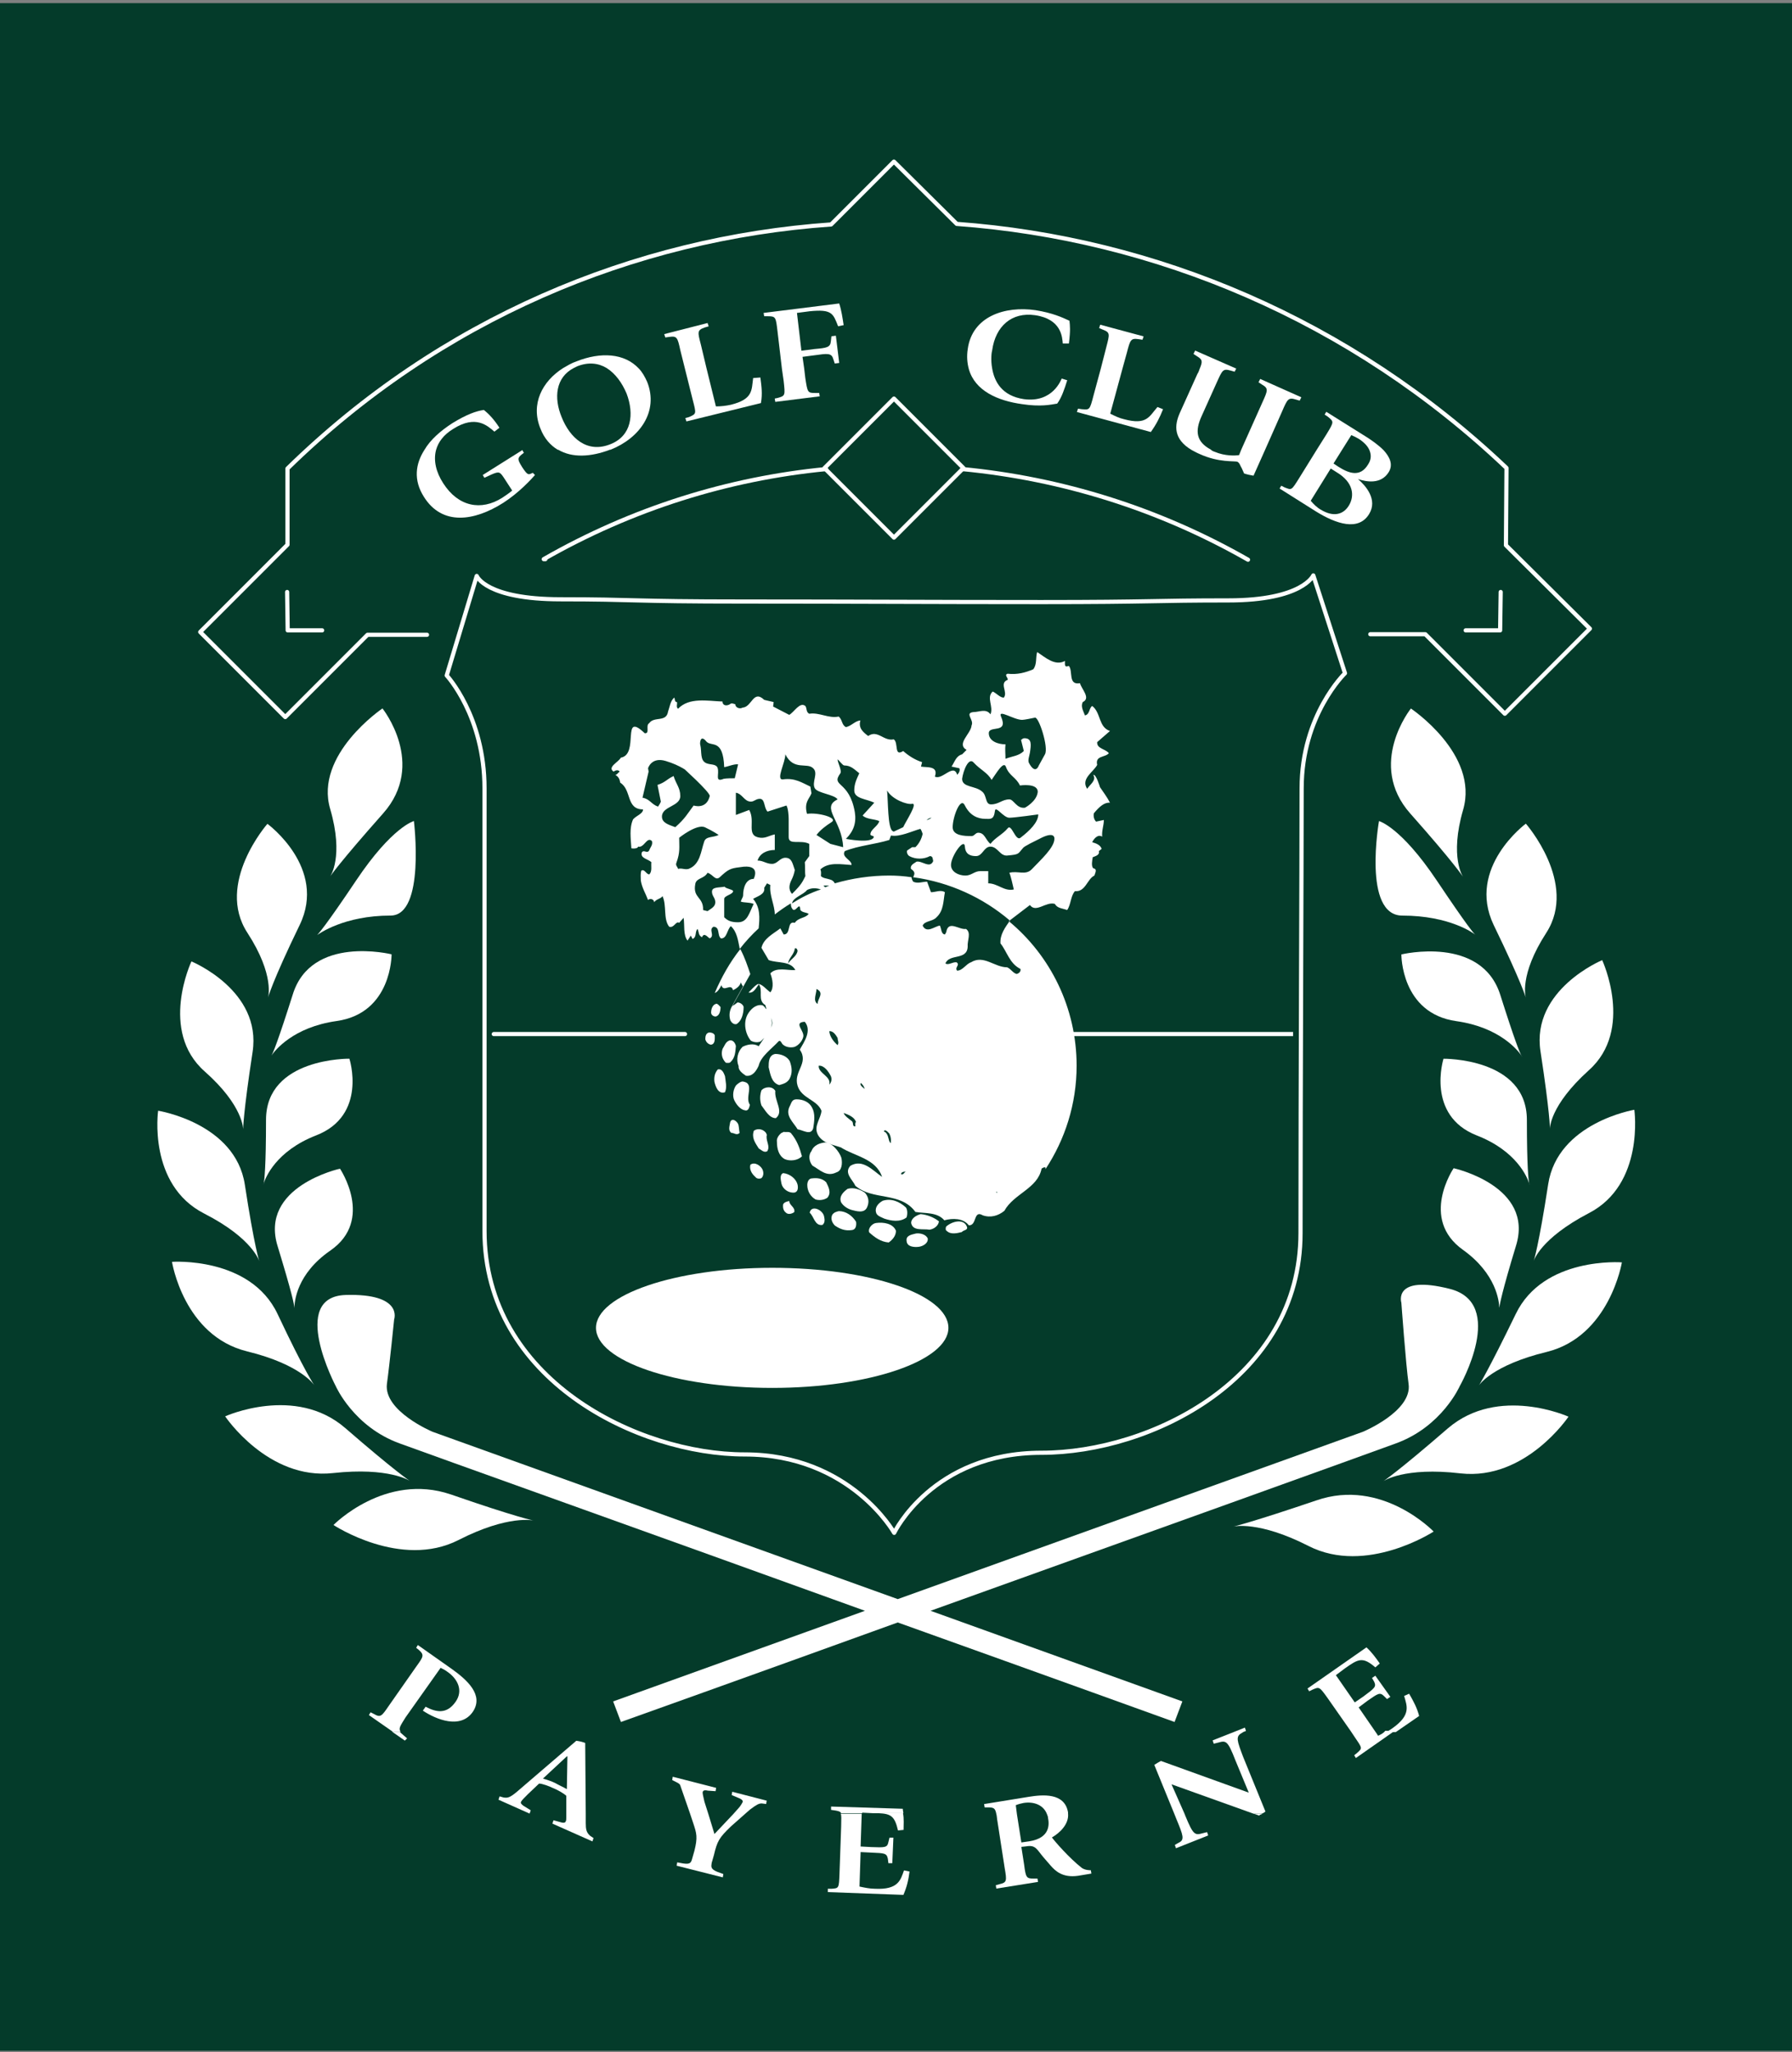 <?xml version="1.0" encoding="utf-8"?>
<!-- Generator: Adobe Illustrator 26.0.3, SVG Export Plug-In . SVG Version: 6.00 Build 0)  -->
<svg version="1.1" id="Calque_1" xmlns="http://www.w3.org/2000/svg" xmlns:xlink="http://www.w3.org/1999/xlink" x="0px" y="0px"
	 viewBox="0 0 113.8 130.3" style="enable-background:new 0 0 113.8 130.3;" xml:space="preserve">
<rect x="0" y="0" width="113.8" height="130.3" fill="#808080" stroke="none"/>
<style type="text/css">
	.st0{fill:#043B2A;}
	.st1{fill:none;stroke:#FFFFFF;stroke-width:0.75;stroke-linecap:round;stroke-linejoin:round;stroke-miterlimit:10;}
	.st2{fill:none;stroke:#FFFFFF;stroke-width:0.75;stroke-linecap:round;stroke-linejoin:round;stroke-miterlimit:3.864;}
	.st3{fill:none;stroke:#FFFFFF;stroke-width:0.75;stroke-linecap:square;stroke-linejoin:round;stroke-miterlimit:3.864;}
	.st4{fill:#FFFFFF;}
	.st5{fill-rule:evenodd;clip-rule:evenodd;fill:#FFFFFF;}
</style>
<rect y="0.2" class="st0" width="113.8" height="130"/>
<g transform="translate(-149.76 -100.75)">
	<g transform="matrix(.353 0 0 -.353 164.7 107.7)">
		<path class="st1" d="M106-64.5L118.5-52L131-64.5l-12.5-12.5L106-64.5z"/>
	</g>
	<g transform="matrix(.353 0 0 -.353 158.45 109.74)">
		<path class="st1" d="M73.5-75.1c-0.1,0-0.2,0-0.3,0C89.1-66,106.4-60.6,124-58.9 M148.5-58.9c17.8-1.7,35.3-7.1,51.4-16.3
			 M221.9-88.6l9.9,0l14.3-14.3l15.3,15.3l-15.1,15l0.1,13.9c-28,26.6-63.2,41.3-98.9,43.9L136.2-3.6l-11.3-11.3
			c-35.6-2.5-70.4-17.1-97.8-43.9l0-13.7L11.4-88.2l15.3-15.3l14.8,14.8h10.7"/>
	</g>
	<g transform="matrix(.353 0 0 -.353 169.55 110.7)">
		<path class="st2" d="M131.3-80.1c20,0,20.2,0.3,33.6,0.3s15.3,4.5,15.3,4.5l5.7-17.6c0,0-7.8-7.5-7.8-20.7c0-13.2-0.2-53.9-0.2-80
			c0-26.2-27-39.5-46.6-39.5s-26.5-14.4-26.5-14.4s-7.9,14.1-26.9,14.1c-19.1,0-46.8,13.4-46.8,40.2v79.6c0,13-6.8,20.3-6.8,20.3
			l5.4,17.9c0,0,1.6-4.2,15.1-4.2S57.3-80,77.8-80S111.2-80.1,131.3-80.1z"/>
	</g>
	<g transform="matrix(.353 0 0 -.353 179.05 111.33)">
		<path class="st1" d="M180.7-83.4l6.2,0l0.1,6.9"/>
	</g>
	<g transform="matrix(.353 0 0 -.353 153.45 111.33)">
		<path class="st1" d="M47.5-83.4l-6.2,0l-0.1,6.9"/>
	</g>
	<g transform="matrix(.353 0 0 -.353 170.04 120.37)">
		<path class="st3" d="M133.8-130.4h41"/>
	</g>
	<g transform="matrix(.353 0 0 -.353 157.29 120.37)">
		<path class="st2" d="M67.5-130.4h34.4"/>
	</g>
	<g transform="matrix(.353 0 0 -.353 159.58 126.95)">
		<path class="st4" d="M79.4-164.6c0,5.9,14.2,10.8,31.7,10.8c17.5,0,31.7-4.8,31.7-10.8c0-5.9-14.2-10.8-31.7-10.8
			C93.6-175.4,79.4-170.5,79.4-164.6"/>
	</g>
	<g transform="matrix(.353 0 0 -.353 176.87 107.62)">
		<path class="st4" d="M169.3-64.1c-1.4-2.3-3.4-1.6-5.3-0.4l-0.9,0.6l1.5,2.4l1.7,2.7c0.5-0.2,0.9-0.4,1.4-0.7
			c0.9-0.6,1.6-1.3,1.9-2.1C169.9-62.4,169.9-63.2,169.3-64.1 M165.9-71.4c-1-1.7-2.8-2.2-5.1-0.8c-0.7,0.4-1.3,1-1.8,1.6l3.6,5.8
			l1.1-0.7C166.7-67.3,166.9-69.7,165.9-71.4 M172.1-61.5l-2.5,0L172.1-61.5c-1,1-2.2,1.8-2.8,2.2l-7.5,4.7l-0.3-0.5l0.6-0.4
			c1.1-0.9,1.1-0.9-0.3-3.2l-1.7-2.7l-3.1-5c-1.5-2.4-1.4-2.3-2.7-1.8l-0.6,0.3l-0.3-0.5l6.5-4.1c3.7-2.3,7.7-3.6,9.6-0.5
			c1.6,2.6-0.6,5.1-2,6.3l0,0c1.5-0.5,4.1-1,5.5,1.2C173.9-64.1,173.2-62.7,172.1-61.5"/>
	</g>
	<g transform="matrix(.353 0 0 -.353 157.93 107.68)">
		<path class="st4" d="M70.8-64.4c-0.8,1.3-0.9,1.6-0.2,2.2l0.5,0.4l-0.3,0.5l-0.1-0.1l-7-4.4l0.3-0.5l1.3,0.6
			c1.4,0.6,1.5,0.5,2.4-0.9l1.3-2c-0.6-0.5-1.2-0.9-1.8-1.3c-3.8-2.4-7.9-1.6-10.6,2.6c-1.3,2-1.8,4.1-1.3,6h-0.4h0.4
			c0.4,1.4,1.3,2.7,3.1,3.8c4.1,2.6,6.2,0.5,7.4-0.5l0.9,0.7c-0.9,1.4-1.8,2.4-2.8,3.2c-1.4-0.2-3.1-0.8-5.7-2.4
			c-2-1.3-3.9-2.9-5-4.8h0c-1.6-2.5-2-5.4-0.1-8.4c3.3-5.3,9.1-4.4,14.3-1.1c2.8,1.8,5,4.2,5.7,5l-0.4,0.4
			C71.9-65.8,71.8-65.9,70.8-64.4"/>
	</g>
	<g transform="matrix(.353 0 0 -.353 159.9 107.17)">
		<path class="st4" d="M81.1-61.7c-4.2-1.7-7.3,1.1-8.8,4.9c-1.4,3.4-1.1,7.1,2.2,8.8c0.2,0.1,0.4,0.2,0.6,0.3
			c2,0.8,3.8,0.6,5.3-0.3h0c1.6-1,2.8-2.7,3.6-4.6C85.4-56.3,84.9-60.2,81.1-61.7 M86.2-48.1L86.2-48.1c-2.6,2.8-6.9,3-11.2,1.3
			c-0.9-0.3-1.7-0.8-2.4-1.2l1.8,0h-1.8c-3.8-2.4-5.9-6.5-4.1-10.9c0.7-1.8,1.8-3,3.1-3.8h0.1c2.5-1.5,5.9-1.3,9.3,0l-4.5,0l4.5,0
			c0,0,0.1,0,0.1,0c5.3,2.1,8.7,6.9,6.6,12.2C87.3-49.6,86.8-48.7,86.2-48.1"/>
	</g>
	<g transform="matrix(.353 0 0 -.353 163.1 105.69)">
		<path class="st4" d="M97.7-54c-0.3-2.2,0-3.8-4-4.8c-0.9-0.2-1.8-0.3-2.7-0.3l-1.7,6.9l-1,4.2c-0.6,2.3-0.7,2.6,0.7,3.1l0.7,0.2
			l-0.2,0.6l-7.8-2l0.2-0.6l0.7,0.1c1.4,0.2,1.5-0.1,2-2.4l0.8-3.2l1.4-5.6c0.7-2.7,0.7-2.6-0.6-3.2l-0.7-0.2l0.2-0.6l13.4,3.3
			c0.3,1.7,0.1,3-0.1,4.6L97.7-54z"/>
	</g>
	<g transform="matrix(.353 0 0 -.353 171.41 106.61)">
		<path class="st4" d="M140.9-58.8c-0.9,0.2-1.7,0.6-2.5,1l2.2,8.1l0.8,2.9c0.6,2.3,0.7,2.6,2.1,2.4l0.7-0.1l0.2,0.6l-7.8,2.1
			l-0.2-0.6l0.7-0.3c1.3-0.5,1.2-0.8,0.6-3.1l-1-3.9l-1.3-4.8c-0.7-2.7-0.7-2.6-2.1-2.5l-0.7,0.1l-0.2-0.6l13.3-3.6
			c1,1.4,1.6,2.6,2.2,4.1l-1,0.4C145.4-58.3,145-59.9,140.9-58.8"/>
	</g>
	<g transform="matrix(.353 0 0 -.353 175.25 106.17)">
		<path class="st4" d="M160.9-56.5l0.7-0.2l0.3,0.6l-7.4,3.3l-0.3-0.6l0.6-0.4c1.2-0.7,1.1-1,0.1-3.2l-3.8-8.5l-0.4-1
			c-0.7-0.1-2.5-0.2-4.4,0.6c-0.3,0.1-0.5,0.2-0.7,0.4h0c-2.6,1.4-2.9,3.3-1.6,6.1l2.7,6c1,2.2,1.1,2.5,2.5,2.1l0.7-0.2l0.3,0.6
			l-0.1,0l-7.3,3.2l-0.3-0.6l0.6-0.4c1-0.6,1.1-0.9,0.5-2.3h0c-0.1-0.3-0.2-0.6-0.4-0.9l-3.2-7.1c-0.9-2.1-1.2-4.6,2.2-6.6l2,0l-2,0
			c0.4-0.2,0.9-0.5,1.4-0.7c3.5-1.6,6.3-1.2,6.8-1.4c0.4-0.2,0.5-0.7,0.8-1.2l0.4-0.9c0.6-0.2,1.1-0.3,1.7-0.4l2.1,4.7l3.1,7
			C159.4-56.4,159.6-56.1,160.9-56.5"/>
	</g>
	<g transform="matrix(.353 0 0 -.353 169.42 104.17)">
		<path class="st4" d="M130.6-46.1c-5.5,0.8-11.4-1.1-12.2-7c-0.2-1.3-0.1-2.5,0.2-3.6h0c1.1-3.9,5.2-5.7,9.6-6.3
			c3.3-0.5,5.1-0.1,6.3,0.1c0.8,1.1,1.3,2.6,1.8,4.2l-1,0.3c-0.1-0.2-1.6-4.4-6.8-3.7c-4,0.6-5.3,3.2-5.7,5.5c-0.3,1.6-0.1,3,0,3.3
			c0.6,4.3,3.5,6.9,7.7,6.3c4.8-0.7,4.9-4,5-5.1l1.1,0c0.3,2.4,0.2,3.2,0.1,4.1C135.4-47.4,133.7-46.6,130.6-46.1"/>
	</g>
	<g transform="matrix(.353 0 0 -.353 165 104.52)">
		<path class="st4" d="M107.6-48l1,0.2c-0.2,1.3-0.4,2.7-0.8,3.9l-13.6-1.7l0.1-0.6l0.7,0c1.4,0,1.4-0.2,1.7-2.7l0.8-6.8l0.3-2.1
			c0.3-2.7,0.3-2.7-1.1-3.1L96.2-61l0.1-0.6l8,1l-0.1,0.6l-0.7,0c-1.4,0-1.4,0.1-1.8,2.7l-0.2,1.7l-0.3,2.1l2.3,0.3
			c2.1,0.3,2.9,0.4,3.2-0.6l0.3-0.9l0.8,0.1l-0.6,4.9l-0.8-0.1l-0.1-0.9c-0.1-1.1-0.7-1.2-3-1.4l-2.3-0.3l-0.8,6.8l2.3,0.3
			C106.5-44.9,106.7-45.7,107.6-48"/>
	</g>
	<g transform="matrix(.353 0 0 -.353 170.46 139.04)">
		<path class="st5" d="M136-227.5c-2.3,1.8-4.9,4.8-5.4,5.5c1.4,0.8,3.1,2.4,2.9,4.3v0c0,0.1,0,0.1,0,0.2c-0.6,3.6-4.6,3.2-7.1,2.8
			l-8-1.3l0.1-0.6l0.6,0c1,0,1.3-0.1,1.5-1.2l3.7,0l-0.2,1.6c0.5,0.2,0.9,0.3,1.4,0.4c1.9,0.3,3.6-0.4,4.2-2l2.6,0l-2.6,0
			c0.1-0.2,0.2-0.5,0.2-0.7c0.2-1,0.5-3.6-3.4-4.2l-1.4-0.2l-0.8,5.1h-3.7c0.1-0.3,0.1-0.8,0.2-1.3l1.3-8.4c0.4-2.3,0.4-2.6-0.9-2.9
			l-0.7-0.2l0.1-0.6l7.5,1.2l-0.1,0.6l-0.7,0c-1.3,0-1.4,0.2-1.7,2.5l-0.5,3.2l0.9,0.1c1.7,0.3,1.9-0.6,3.1-2l1.3-1.5
			c0.8-0.9,2.1-2.2,4.9-1.8l2.4,0.4l-0.1,0.6C137.4-227.9,136.6-227.9,136-227.5"/>
	</g>
	<g transform="matrix(.353 0 0 -.353 174.49 137.83)">
		<path class="st5" d="M157-221.2l-1.4,0l0.9-0.3C156.5-221.4,156.7-221.3,157-221.2"/>
	</g>
	<g transform="matrix(.353 0 0 -.353 165.91 137.82)">
		<path class="st5" d="M112.3-221.1c2.2-0.1,2.9-0.5,3.5-3.1l1,0.1c0,0.9,0.1,2-0.1,3L112.3-221.1z"/>
	</g>
	<g transform="matrix(.353 0 0 -.353 158.93 137.28)">
		<path class="st5" d="M76-218.3c-0.7,0.4-1.6,0.8-2.1,1.1c-0.6,0.3-1.5,0.6-2.2,0.8l4.3,4l0.1,0L76-218.3z M79.4-224.4l0,1.7
			l-0.1,12.7c-0.5,0.2-0.9,0.3-1.6,0.4l-10.6-9.1c-1.4-1.2-1.8-1.2-2.5-1.1l-0.7,0.2l-0.2-0.6l5.6-2.5l0.2,0.6l-1.3,0.8
			c-0.4,0.3-0.6,0.5-0.4,0.8c0.1,0.2,0.6,0.7,1.2,1.3l2,1.9c0.6,0,1.9-0.5,2.5-0.8c0.8-0.3,2-1,2.4-1.4l0-3.2l0-0.6
			c0-0.4,0-0.6-0.1-0.8c-0.1-0.3-0.5-0.3-1.1-0.1l-1.1,0.3l-0.2-0.6l7.2-3.2l0.2,0.6l-0.6,0.4C79.5-226.1,79.4-225.5,79.4-224.4"/>
	</g>
	<g transform="matrix(.353 0 0 -.353 165.83 139.51)">
		<path class="st5" d="M111.9-229.9c-0.9,0-1.9,0.2-2.8,0.4l0.2,6.2l2-0.1c2.3-0.1,2.7-0.1,2.9-1.1l0.1-0.8l0.7,0l0.2,4.6l-0.7,0
			l-0.2-0.8c-0.2-1-0.6-1-3.1-0.9l-1.9,0.1l0.2,5.9h-3.8c0.2-0.3,0.1-0.9,0.1-2.3l-0.3-8.5c-0.1-2.6-0.1-2.6-1.4-2.7l-0.7,0l0-0.6
			L117-231c0.6,1.4,0.9,2.6,1.1,4.2l-1,0.2C116.5-228.3,116.1-230.1,111.9-229.9"/>
	</g>
	<g transform="matrix(.353 0 0 -.353 165.79 137.82)">
		<path class="st5" d="M111.7-221.1c0.4,0,0.7,0,1,0l4.4,0c0,0.2-0.1,0.5-0.1,0.8l-12.9,0.4l0-0.6l0.7-0.1c0.6-0.1,1-0.2,1.1-0.5
			l3.8,0l0,0.1L111.7-221.1z"/>
	</g>
	<g transform="matrix(.353 0 0 -.353 162.62 137.41)">
		<path class="st5" d="M95.2-219l1.2-0.5c0.5-0.2,0.8-0.4,0.8-0.7c-0.1-0.2-0.4-0.8-0.9-1.3l-0.8-0.9l-3.4-3.6l-1.1,3.6l-0.7,2.2
			c-0.2,0.9-0.4,1.6-0.3,1.8c0.1,0.3,0.5,0.3,0.9,0.2l1.4-0.1l0.1,0.6l-7.8,2l-0.1-0.6l0.6-0.3c0.6-0.3,0.8-0.4,0.9-0.8l1.7-4.9
			l0.6-1.8c0.6-1.8,0.8-2.5,0.2-4.9l-0.4-1.4c-0.2-0.7-0.3-1.1-1.6-0.9l-1.1,0.2l-0.1-0.6l8.3-2.1l0.1,0.6l-1.1,0.4
			c-1.2,0.5-1.1,0.9-1,1.6l0.4,1.4c0.6,2.5,0.9,3.1,3.1,5.2l2.6,2.3l0.8,0.7c1.2,0.9,1.6,1.1,2.1,1.1l0.8-0.1l0.1,0.6l-6.2,1.6
			L95.2-219z"/>
	</g>
	<g transform="matrix(.353 0 0 -.353 174.03 136.02)">
		<path class="st5" d="M154.6-211.8l0.3,0.2l0.5,0.2l-0.2,0.6l-2-0.8l-3.8-1.5l0.2-0.6l0.8,0.2c1.4,0.4,1.7,0.4,3.1-3.2l2.4-5.8
			l-15.8,5.7c-0.2-0.1-0.9-0.5-1.2-0.7l3.6-8.8l0.4-1c1.2-2.9,1.5-3.7,0.4-4.2l-0.7-0.4l0.2-0.6l5.8,2.3l-0.2,0.6l-0.8-0.2
			c-1.4-0.4-1.7-0.3-3.1,3.1l-0.2,0.5L142-221l14.8-5.3h1.4c0.3,0.1,0.6,0.3,0.7,0.4l-4,9.8C153.8-213.2,153.5-212.4,154.6-211.8"/>
	</g>
	<g transform="matrix(.353 0 0 -.353 177.09 136.08)">
		<path class="st5" d="M170.5-212.1l-0.4,0.6l-3.1,4.5l1.6,1.2c1.9,1.3,2.2,1.6,3,0.8l0.5-0.5l0.6,0.4l-2.7,3.8l-0.6-0.4l0.4-0.7
			c0.4-0.9,0.1-1.1-1.9-2.6l-1.6-1.1l-3.4,4.9l1.6,1.2c2.4,1.7,3.2,2.2,5.5,0.2l0.8,0.7c-0.7,1-1.5,2.1-2.4,2.9l-10.6-7.4l0.3-0.5
			l0.6,0.3c1.2,0.5,1.2,0.6,2.7-1.5l4.2-6l0.6-0.9c1.5-2.2,1.5-2.1,0.5-3l-0.5-0.4l0.3-0.5l7,4.9h-1.7
			C171.4-211.7,170.9-211.9,170.5-212.1"/>
	</g>
	<g transform="matrix(.353 0 0 -.353 155.35 136.14)">
		<path class="st5" d="M57.4-212.4l-0.8,0.7c-0.2,0.2-0.4,0.3-0.5,0.5l-1.4,0l2.3-1.6L57.4-212.4z"/>
	</g>
	<g transform="matrix(.353 0 0 -.353 156.35 134.59)">
		<path class="st5" d="M62.6-204.3l-6.1,4.3l-0.3-0.5l0.5-0.4c1-0.9,0.8-1.2-0.5-3l-4.9-7c-1.3-1.9-1.5-2.2-2.7-1.5l-0.6,0.3
			l-0.3-0.5l4.3-3h1.4c-0.4,0.6-0.1,1,0.9,2.6l6.3,8.9c0.4-0.2,0.8-0.4,1.2-0.7c1.9-1.3,2.9-3.4,1.5-5.4c-1.6-2.3-3.5-1.9-5.4-0.9
			l-0.5-0.7c2.4-1.6,6.8-3.4,9-0.2C68.4-209,65.4-206.3,62.6-204.3"/>
	</g>
	<g transform="matrix(.353 0 0 -.353 177.79 135.14)">
		<path class="st5" d="M174.1-207.2l-0.9-0.4c0.5-1.8,1.3-3.4-2.1-5.8c-0.4-0.3-0.8-0.5-1.1-0.7l1.7,0l4.2,2.9
			C175.5-209.7,174.9-208.6,174.1-207.2"/>
	</g>
	<g transform="matrix(.353 0 0 -.353 152.82 126.5)">
		<path class="st5" d="M44.3-162.3c0-0.1,0-0.2,0-0.2S44.3-162.5,44.3-162.3"/>
	</g>
	<g transform="matrix(.353 0 0 -.353 172.53 135.77)">
		<path class="st5" d="M146.8-210.5l1.4,3.7l-45.3,16.3c36.8,13.2,79.1,28.4,83.7,30.1c8.3,3,11.5,10.3,11.5,10.3s8.5,14.9-1.8,17.5
			s-8.7-2.5-8.7-2.5s0.8-11,1.3-14.6c0.7-4.9-8.2-8.6-8.2-8.6L97-188.4l-83.7,30.1c0,0-8.8,3.7-8.2,8.6c0.5,3.6,1.3,11.6,1.3,11.6
			s1.7,4.7-8.7,4.4c-10.3-0.3-1.8-16.4-1.8-16.4s3.2-7.3,11.5-10.3c4.6-1.7,46.9-16.8,83.7-30.1l-45.3-16.3l1.4-3.7
			c0,0,22.7,8.1,49.8,17.9C124.1-202.3,146.8-210.5,146.8-210.5"/>
	</g>
	<g transform="matrix(.353 0 0 -.353 175.71 130.81)">
		<path class="st5" d="M163.3-184.7c-11.8-4-14.9-4.7-14.9-4.7s4.5,1.1,13.5-3.5c10.4-5.3,22.5,2.6,22.5,2.6
			S175.1-180.6,163.3-184.7"/>
	</g>
	<g transform="matrix(.353 0 0 -.353 178.66 129.2)">
		<path class="st5" d="M178.6-176.3c-9-7.8-11.6-9.5-11.6-9.5s3.7,2.6,13.9,1.4c11.7-1.3,19.4,10.2,19.4,10.2
			S187.7-168.5,178.6-176.3"/>
	</g>
	<g transform="matrix(.353 0 0 -.353 180.18 126.64)">
		<path class="st5" d="M186.5-163c-5-10.3-6.6-12.8-6.6-12.8s2.3,3.6,12.2,6c11.3,2.8,13.5,16.1,13.5,16.1S191.5-152.6,186.5-163"/>
	</g>
	<g transform="matrix(.353 0 0 -.353 178.78 123.38)">
		<path class="st5" d="M179.3-146c0,0-6.2-9.1,1.7-14.7c6-4.3,6.5-9.3,6.5-10.4c0.1,0.6,0.5,2.9,3,11.1
			C193.9-149.2,179.3-146,179.3-146"/>
	</g>
	<g transform="matrix(.353 0 0 -.353 179.8 126.53)">
		<path class="st5" d="M184.6-162.4c0,0,0,0.1,0,0.2C184.6-162.4,184.6-162.4,184.6-162.4"/>
	</g>
	<g transform="matrix(.353 0 0 -.353 180.9 123.73)">
		<path class="st5" d="M190.3-147.9c-1.7-11.1-2.6-13.8-2.6-13.8s1.1,4,9.9,8.6c10.1,5.2,8.2,18.6,8.2,18.6S192-136.8,190.3-147.9"
			/>
	</g>
	<g transform="matrix(.353 0 0 -.353 180.43 122.29)">
		<path class="st5" d="M187.8-140.4c0,11.2-15,11-15,11s-3.2-10.2,6-13.8c7.2-2.8,9.1-7.6,9.4-8.6
			C188.1-151.2,187.8-148.9,187.8-140.4"/>
	</g>
	<g transform="matrix(.353 0 0 -.353 180.48 123.71)">
		<path class="st5" d="M188.1-147.8c0-0.2,0.1-0.2,0.1-0.2S188.1-147.9,188.1-147.8"/>
	</g>
	<g transform="matrix(.353 0 0 -.353 180.73 120.76)">
		<path class="st5" d="M189.4-132.4c1.7-11.1,1.7-13.9,1.7-13.9s-0.1,4.1,7,10.5c8.2,7.3,2.4,19.8,2.4,19.8S187.7-121.3,189.4-132.4
			"/>
	</g>
	<g transform="matrix(.353 0 0 -.353 178.85 120.08)">
		<path class="st5" d="M179.6-128.9c7.8-1.1,11.1-5.3,11.7-6.2c-0.3,0.5-1.2,2.7-3.8,10.9c-3.4,10.8-17.8,7.3-17.8,7.3
			S169.6-127.5,179.6-128.9"/>
	</g>
	<g transform="matrix(.353 0 0 -.353 180.3 120.85)">
		<path class="st5" d="M187.2-132.9c0.1-0.2,0.1-0.2,0.1-0.2S187.2-133,187.2-132.9"/>
	</g>
	<g transform="matrix(.353 0 0 -.353 180.4 115.66)">
		<path class="st5" d="M187.7-105.9c0,0-10.7-7.9-5.8-18.2c5-10.3,5.8-13.1,5.8-13.1s-1.3,4,3.7,11.7
			C197.1-116.6,187.7-105.9,187.7-105.9"/>
	</g>
	<g transform="matrix(.353 0 0 -.353 177.64 117.72)">
		<path class="st5" d="M173.3-116.6c8.5,0,12.9-3.2,13.2-3.5c-0.3,0.2-1.5,1.6-7,9.8c-6.5,9.7-10.4,10.7-10.4,10.7
			S166.1-116.6,173.3-116.6"/>
	</g>
	<g transform="matrix(.353 0 0 -.353 177.83 113.08)">
		<path class="st5" d="M174.3-92.5c0,0-8-10-0.1-18.9c7.9-8.9,9.5-11.4,9.5-11.4s-2.5,3.5,0,12.1C186.6-100.7,174.3-92.5,174.3-92.5
			"/>
	</g>
	<g transform="matrix(.353 0 0 -.353 156.5 131.7)">
		<path class="st5" d="M63.4-189.3c9,4.6,13.5,3.5,13.5,3.5s-3.1,0.6-14.9,4.7c-11.8,4-21.1-5.5-21.1-5.5S53-194.6,63.4-189.3"/>
	</g>
	<g transform="matrix(.353 0 0 -.353 155.41 130.38)">
		<path class="st5" d="M57.7-182.4c0,0-2.6,1.7-11.6,9.5c-9,7.8-21.6,2.1-21.6,2.1s7.7-11.5,19.4-10.2
			C54-179.9,57.7-182.4,57.7-182.4"/>
	</g>
	<g transform="matrix(.353 0 0 -.353 153.27 128.23)">
		<path class="st5" d="M46.6-171.3c0,0-1.7,2.4-6.6,12.8s-19,9.4-19,9.4s2.1-13.3,13.5-16.1C44.3-167.6,46.6-171.3,46.6-171.3"/>
	</g>
	<g transform="matrix(.353 0 0 -.353 153.63 125.21)">
		<path class="st5" d="M48.5-155.6c7.9,5.5,1.7,14.7,1.7,14.7s-14.6-3.2-11.2-14c2.5-8.2,3-10.5,3-11.1
			C42-164.8,42.4-159.8,48.5-155.6"/>
	</g>
	<g transform="matrix(.353 0 0 -.353 150.8 124.39)">
		<path class="st5" d="M33.8-151.3c8.8-4.5,9.9-8.6,9.9-8.6s-0.9,2.7-2.6,13.8c-1.7,11.1-15.6,13.3-15.6,13.3S23.6-146.1,33.8-151.3
			"/>
	</g>
	<g transform="matrix(.353 0 0 -.353 153.31 122.64)">
		<path class="st5" d="M46.8-142.2c9.3,3.6,6,13.8,6,13.8s-15,0.2-15-11c0-8.5-0.3-10.8-0.4-11.4C37.7-149.8,39.6-145,46.8-142.2"/>
	</g>
	<g transform="matrix(.353 0 0 -.353 152.13 123.73)">
		<path class="st5" d="M40.7-147.9c0,0,0,0,0.1,0.2C40.7-147.8,40.7-147.9,40.7-147.9"/>
	</g>
	<g transform="matrix(.353 0 0 -.353 151.68 122.5)">
		<path class="st5" d="M38.3-141.5c0,0,0,2.8,1.7,13.9c1.7,11.1-11,16.3-11,16.3s-5.9-12.5,2.4-19.8
			C38.4-137.3,38.3-141.5,38.3-141.5"/>
	</g>
	<g transform="matrix(.353 0 0 -.353 152.32 120.85)">
		<path class="st5" d="M41.7-132.9c-0.1-0.1-0.1-0.2-0.1-0.2S41.6-133,41.7-132.9"/>
	</g>
	<g transform="matrix(.353 0 0 -.353 155 118.59)">
		<path class="st5" d="M55.6-121.1c0,0-14.5,3.6-17.8-7.3c-2.6-8.2-3.5-10.4-3.8-10.9c0.6,0.9,3.9,5.1,11.7,6.2
			C55.7-131.7,55.6-121.1,55.6-121.1"/>
	</g>
	<g transform="matrix(.353 0 0 -.353 152.94 117.93)">
		<path class="st5" d="M44.9-117.7c5,10.3-5.8,18.2-5.8,18.2s-9.4-10.7-3.6-19.6c5-7.7,3.7-11.7,3.7-11.7S39.9-128,44.9-117.7"/>
	</g>
	<g transform="matrix(.353 0 0 -.353 155.5 115.6)">
		<path class="st5" d="M58.2-105.6c0,0-3.9-1-10.4-10.7c-5.5-8.2-6.8-9.6-7-9.8c0.3,0.2,4.8,3.5,13.2,3.5
			C60.3-122.6,58.2-105.6,58.2-105.6"/>
	</g>
	<g transform="matrix(.353 0 0 -.353 154.81 115.44)">
		<path class="st5" d="M54.6-104.7c7.9,8.9-0.1,18.9-0.1,18.9s-12.3-8.3-9.4-18.1c2.5-8.6,0-12.1,0-12.1S46.7-113.6,54.6-104.7"/>
	</g>
	<g transform="matrix(.353 0 0 -.353 165.85 124.6)">
		<path class="st4" d="M112-152.4c-0.7-0.1-1.5-1-1.2-1.7c1-0.9,2.1-1.7,3.5-1.8c0.7,0.5,1.3,1.2,1.3,2.1
			C115.1-152.5,113.4-152.2,112-152.4"/>
	</g>
	<g transform="matrix(.353 0 0 -.353 165.22 123.84)">
		<path class="st4" d="M108.7-148.4c-0.7-0.5-1.6-1.3-1.2-2.4c0.4-0.7,1.2-1.2,1.9-1.4c0.8-0.2,2.3-0.7,2.8,0.5
			c0.4,0.9,0.3,1.8-0.4,2.6C110.9-148.5,109.8-148.1,108.7-148.4"/>
	</g>
	<g transform="matrix(.353 0 0 -.353 165.01 124.34)">
		<path class="st4" d="M107.7-151c-0.4-0.1-0.9-0.2-1.2-0.7c-0.3-0.7,0-1.4,0.5-1.9c0.9-0.6,1.8-1,3.1-0.8c0.7,0.1,0.8,0.9,0.7,1.5
			C110.1-151.8,109-151,107.7-151"/>
	</g>
	<g transform="matrix(.353 0 0 -.353 165.07 123.15)">
		<path class="st4" d="M108-144.8c-0.4,1.2-1.7,2.7-2.8,2.8c-1.1-0.1-2.2-0.5-2.6-1.6c-0.6-0.7-0.4-1.9,0.2-2.6
			c1.3-0.7,2.5-2.1,4.3-1.2C108.1-147.1,108.2-145.8,108-144.8"/>
	</g>
	<g transform="matrix(.353 0 0 -.353 166.52 124.25)">
		<path class="st4" d="M115.5-150.6c-1.2,1.1-2.7,1.7-4.2,1.2c-0.7-0.4-1.4-1.1-1.2-2c0.1-0.7,0.9-0.9,1.5-1.2
			c1.2-0.4,2.8-0.7,4,0.2C115.8-151.9,115.8-151,115.5-150.6"/>
	</g>
	<g transform="matrix(.353 0 0 -.353 166.74 124.84)">
		<path class="st4" d="M116.7-153.6c-0.7-0.2-1.9-0.3-1.7-1.4c0.1-1,1.3-1.1,2.2-1c0.7,0.1,1.7,0.6,1.6,1.5
			C118.5-153.8,117.5-153.5,116.7-153.6"/>
	</g>
	<g transform="matrix(.353 0 0 -.353 163.59 120.82)">
		<path class="st4" d="M100.3-132.7c-1.2-0.2-1.2-1.5-1.2-2.4c0.3-1.2,0.5-2.8,1.9-3.2c0.7,0.2,1.5,0.4,1.9,1.2c0.5,1,0.4,2,0,3.1
			C102.4-133.1,101.3-132.7,100.3-132.7"/>
	</g>
	<g transform="matrix(.353 0 0 -.353 164.09 122.5)">
		<path class="st4" d="M102.9-141.5c0.9-0.1,2.4-1.2,2.8,0.2c0.2,1.2,0.4,2.6-0.2,3.7c-0.5,1-1.6,1.5-2.8,1.5
			c-0.9,0-0.9-0.7-1.3-1.4C100.7-139.1,102.1-140.2,102.9-141.5"/>
	</g>
	<g transform="matrix(.353 0 0 -.353 166.64 124.6)">
		<path class="st4" d="M116.1-152.4c0.3-1.5,2.1-1,3.3-1.2c0.8,0.1,1.6,0.7,1.7,1.5c-0.9,0.7-2.1,1.2-3.3,1.3
			C117.1-151,116.1-151.5,116.1-152.4"/>
	</g>
	<g transform="matrix(.353 0 0 -.353 164.42 123.6)">
		<path class="st4" d="M104.6-147.2c-0.7,0-0.9-0.7-0.9-1.2c0-1.1,0.6-2.1,1.5-2.6c0.7-0.2,1.5-0.1,2.1,0.3c0.8,0.9,0.2,2-0.2,2.8
			C106.4-147.2,105.5-147.1,104.6-147.2"/>
	</g>
	<g transform="matrix(.353 0 0 -.353 163.77 123.48)">
		<path class="st4" d="M101.2-146.6c-0.7-0.3-0.4-1.3-0.3-1.9c0.2-0.9,1.2-1.7,2.3-1.6c0.7,0.1,0.7,0.9,0.6,1.4
			C103.5-147.5,102.3-146.7,101.2-146.6"/>
	</g>
	<g transform="matrix(.353 0 0 -.353 163.94 122.59)">
		<path class="st4" d="M102.1-141.9c-0.4,0.3-0.8,0.1-1.3,0.2c-0.1-0.1-0.2-0.1-0.4-0.2c-0.5-0.4-0.9-1-0.8-1.6
			c0-1.2,0.3-2.5,1.4-3.1c0.9-0.4,2.3-0.3,3.1,0.5C103.7-144.6,103.2-143.2,102.1-141.9C102.1-141.9,102.1-141.9,102.1-141.9"/>
	</g>
	<g transform="matrix(.353 0 0 -.353 164.36 124.37)">
		<path class="st4" d="M104.3-151.2c0.8-0.7,0.9-2.4,2.3-2.2c0.5,0.4,0.4,1,0.3,1.5C106.7-150.7,104.6-149.7,104.3-151.2"/>
	</g>
	<g transform="matrix(.353 0 0 -.353 163.77 124.19)">
		<path class="st4" d="M101.2-150.2c-0.1-0.7,0.1-1.2,0.5-1.5c0.4-0.4,1.1-0.2,1.5,0.1c0.2,0.9-0.9,1.2-0.9,2
			C101.9-149.7,101.4-149.8,101.2-150.2"/>
	</g>
	<g transform="matrix(.353 0 0 -.353 162.77 122.41)">
		<path class="st4" d="M96-141c-0.1,0.6-1.2,1.5-1.5,0.5c-0.1-0.7-0.4-1.4,0.2-1.9l0.1,0c0.4,0,0.9-0.5,1.4,0v0
			C96.1-141.9,96.1-141.5,96-141"/>
	</g>
	<g transform="matrix(.353 0 0 -.353 162.16 119.89)">
		<path class="st4" d="M92.8-127.9c0-0.4,0.4-0.7,0.8-0.7c0.7,0.1,0.9,1,0.9,1.7c-0.2,0.2-0.4,0.5-0.7,0.6
			C93.1-126.4,92.8-127.2,92.8-127.9"/>
	</g>
	<g transform="matrix(.353 0 0 -.353 162.71 120.64)">
		<path class="st4" d="M95.7-131.8c-0.1,0.5-0.5,1.2-1.2,1c-0.7-0.3-0.8-0.9-1.2-1.5c-0.3-0.9-0.1-1.8,0.6-2.5
			c0.2,0,0.6-0.1,0.8,0.1C95.6-133.9,95.6-132.8,95.7-131.8"/>
	</g>
	<g transform="matrix(.353 0 0 -.353 162.3 121.17)">
		<path class="st4" d="M93.6-134.5c-0.5-0.6-0.7-1.3-0.6-2.2c0.2-0.9,0.7-2.3,1.9-1.9c0.4,0.9,0.1,2,0,2.9
			C94.7-135.2,94.4-134.3,93.6-134.5"/>
	</g>
	<g transform="matrix(.353 0 0 -.353 163.23 119.25)">
		<path class="st4" d="M98.4-124.6c-0.1,0-0.2,0-0.3,0c-0.6-0.4-1.1-1-1.6-1.5C97.5-126.3,97.9-125.1,98.4-124.6"/>
	</g>
	<g transform="matrix(.353 0 0 -.353 167.42 124.68)">
		<path class="st4" d="M120.2-152.8c-0.1-0.1-0.2-0.7,0.1-0.8c0.7-0.7,1.9-0.4,2.7-0.2c0.3,0.4,1.2,0.3,0.9,1
			C123.3-151.3,121.2-151.9,120.2-152.8"/>
	</g>
	<g transform="matrix(.353 0 0 -.353 162.39 119.28)">
		<path class="st4" d="M94-124.7c0.4-1.4,1.7,0.5,2.1-0.9c0.6,0.3,1.2,0.7,1.4,1.4c0.1-0.2,0.2-0.5,0.4-0.7l-1.9-3.4
			c0,0,0.1,0,0.1,0.1c-0.6-0.8-0.8-1.8-0.5-2.8c0.2-0.4,0.6-0.8,1.1-0.7c0.9,0.5,1.3,1.8,1.3,3.1c-0.1,0.4-0.6,0.8-1.1,0.8
			c-0.3-0.2-0.6-0.5-0.9-0.6l3.2,5.7c-0.5,1.5-1,3-1.8,4.5c-1.9-2.4-3.4-5.1-4.6-7.9C93.4-125.9,93.8-125.1,94-124.7"/>
	</g>
	<g transform="matrix(.353 0 0 -.353 162.11 120.34)">
		<path class="st4" d="M92.6-130.2c-0.6-0.1-0.7-0.7-0.7-1.2c0.1-0.5,0.5-0.9,1-1c0.8,0.1,0.7,1,0.7,1.7
			C93.4-130.3,93-130.2,92.6-130.2"/>
	</g>
	<g transform="matrix(.353 0 0 -.353 163.39 122.59)">
		<path class="st4" d="M99.2-141.9c-0.5,0.7-1.5,0.9-2.2,0.4c0-0.1-0.1-0.3-0.1-0.4c-0.2-1.1,0.5-2,1-2.8c0.4-0.2,0.9-0.8,1.5-0.5
			c0.6,0.9-0.2,1.7-0.1,2.8C99.4-142.3,99.3-142.1,99.2-141.9"/>
	</g>
	<g transform="matrix(.353 0 0 -.353 169.84 115.99)">
		<path class="st4" d="M132.8-107.6c0.1-1.6-2.5-3.9-4.1-5.6c-1.1-1.1-2.5-0.2-4-0.6c0.3-0.7,0.6-2.2,0.8-3
			c-1.7-0.4-2.9,1.1-4.6,1.1c0,0.9,0,1.3,0,2.2h-1.4c-1.1,0-1.6-0.8-2.7-0.8c-1.3,0-2.6,0.7-2.6,1.9c0,1.6,2.4,5,2.5,3.3
			c0.1-1.4,1-1.7,2-1.7c1.2,0,1.4,1.7,2.6,1.7c1.3,0,1.7-1.7,3-1.6c2.3,0.2,1.9,0.3,2.9,1.4c0,0,0,0.2,2.9,1.6
			C132.9-106.2,132.8-107.6,132.8-107.6 M124.8-122.4L124.8-122.4c-0.9-1.3-1.8-2.5-1.7-4.1c1.2-1.5,1.6-3.6,3.6-4.6
			c0.1-0.5-0.3-0.8-0.7-0.9c-0.7,0.2-1,0.9-1.7,1.2c-2.3,0-4.2,2.3-6.5,0.9c-0.9-0.3-1.5-1.5-2.5-1.5c-0.5,0.6,0.6,1-0.1,1.5
			c-0.7,0.1-1.5-0.6-2-0.2c0.7,1.8,3.9,0.5,4,3c-0.1,1.1,0.7,2.5-0.3,3.2c-1.2-0.2-3,1.5-3.5-0.3c0-0.3-0.2-0.5-0.3-0.7
			c-0.7,0.1-0.6,1-0.9,1.6c-0.9-0.1-2.4-1.5-3.1,0c0.4,0.9,1.8,0.7,2.5,1.5c1.3,1.2,1.2,2.9,1.5,4.5c-0.7,0.5-1.7,0-2.5,0l-0.7,1.9
			c-0.8,0-1.7-0.4-2.5,0c-0.2,0.3-0.3,0.6-0.3,0.8c-1.3,0.2-2.7,0.3-4,0.3c-3.4,0-6.7-0.5-9.8-1.4c-0.2,0.4-0.5,0.6-0.9,0.7
			c-0.6,0.2-1.2,0.2-1.6,0.6c0,0.4,0.1,0.8-0.1,1.2c1.5,1.4,3.8,0.9,5.6,0.8c0.1,0.9-1.9,1.4-1.2,2.5c2.5,1,5.4,1.2,8,2l0.3,0.8
			c1.6-0.3,3.8,0.8,5.3,1.2c0.2-0.3,0.3-0.6,0.4-0.9c-0.2-0.9-0.6-1.7-1.3-2.4l-0.6,0c-0.3-0.2-0.6-0.4-0.9-0.6
			c-0.1-0.4,0.1-0.8,0.4-1c1.1-0.6,2.6-0.6,3.7,0c0.6,0,0.5-0.6,0.6-0.9c-0.6-1.4-2,0.1-3-0.1c-0.4-0.3-1.2-0.6-1-1.3
			c0.9-0.6,0.6-1,0.4-1.5C114-115.5,120-118.3,124.8-122.4 M122.5-171.4l-0.2,0.2h0.2V-171.4z M105.2-168c0.1,0.5,0.7,0.4,0.9,0.5
			C105.8-167.6,105.7-168.2,105.2-168 M103.3-162.4c-0.4,0.5-0.3,1.2-0.7,1.7h0c-0.1,0.2-0.3,0.3-0.5,0.4l0.2,0.2
			c0.4-0.1,0.6-0.4,0.8-0.6h0c0.2-0.4,0.3-0.8,0.3-1.3C103.3-162.1,103.5-162.3,103.3-162.4 M98-151.6c0.4-0.4,0.6-0.7,0.7-1.2
			C98.8-152.6,97.6-152.1,98-151.6 M97-159.4c-0.6-0.1-0.3,0.6-0.6,0.9c-0.5,0.4-1.4,1-1.5,1.5c0.8-0.3,1.9-0.7,2.2-1.6
			C96.9-158.9,97-159.2,97-159.4 M93.8-144.8c-0.7,0.6-1.4,1.5-1.5,2.5c0.7,0.1,1.2-0.7,1.5-1.2C93.8-144,94.1-144.3,93.8-144.8
			 M91.3-116.1l1,0c-0.2-0.1-0.5-0.2-0.7-0.3C91.4-116.3,91.3-116.2,91.3-116.1 M92.3-151.9c0.4,1.5-2,2-1.9,3.4
			c1,0.1,1.8-1.1,2.2-1.9C92.8-150.9,92.7-151.5,92.3-151.9 M90-134.7c1.5-0.7,0.2-1.7,0.2-2.7C89.3-136.8,90-135.6,90-134.7
			 M85.6-119.3c0.2,1.1,2,1.5,2.7,2.4c0.8,0.4,1.6,0.4,2.5,0.1C88.9-117.4,87.2-118.3,85.6-119.3 M85.5-115.1
			c0.3,0.6,0.5,1.2,0.6,1.8c-0.4,1.1-0.5,2.2-1.7,2.2c-1,0-1.4-1.1-2.4-1.1c-1,0-1.6,0.6-2.6,0.6c0.4,1.3,1.7,1.9,3.1,1.9
			c0,1.1,0,1.7,0,2.8c-1-0.2-1.6-0.7-2.6-0.6c-2.7,0.3-0.8,2.9-2,5l-2.4-0.9v4c1.2-0.2,1.5-1.6,2.7-1.6c0.6,0,0.9,0.5,1.6,0.5
			c1,0,0.7-1.6,1.4-2.3l3.4,1.1c0.3-0.5,0.4-1.8,0.4-2.4v-3.3c0-1.5,2.2-0.4,3.7-1.2v-2.2l-0.8-1.1c0.1-0.8,0-1.8,0.1-2.5
			c-0.1-0.2-0.2-0.4-0.3-0.6c-0.5-1-1.3-1.8-2.1-2.6C84.9-116.8,85.1-115.9,85.5-115.1 M78.7-114.9c-1.4,0-1.9-1.6-1.9-3
			c0-0.3-0.4-0.8-0.4-1.1c0.7-0.2,1.6-0.1,2.3-0.4c-0.8-1.6-1.1-3.3-2.8-3.3c-1.1,0-1.8,0.2-2.5,0.9v3.3c0,0.6,1.6,0.8,1.6,1.4
			c0,0.3-1.5,0.5-1.5,0.8c-1-0.2-2.3,0-2.3-0.9c0-0.8,0.6-1.1,0.6-1.9c0-0.8-0.7-1.1-1.4-1.6l-0.8,0.2c0.1,2.4-1.9,2.1-1.4,4.7
			c0.2,1.1,1.6,0.9,2.2,2c1-0.3,1.4-1.5,2.2-0.8c1.5,1.4,1.9,1.6,3.6,1.8C80.2-112.1,78.7-114.9,78.7-114.9 M67-113.1
			c-0.7-0.2-1.2,0.2-1.9,0c-0.1,0.4-0.5,0.6-0.3,1.1c0.7,1.9,0.5,2.8,0.5,4.5c0,0,3.1,2.5,4.6,1.9c1.5-0.7,2.5-1.4,2.5-1.4
			c-1-0.5-2.3-0.2-2.6-1.2C69.2-109.9,69.1-112.3,67-113.1 M62.2-103.7c0,1.9,3.3,1.8,3.3,3.7c0,1.5-0.8,2.2-1.2,3.6
			C63-97,62.9-97.5,61.4-98l0.6-3c-0.1-0.3-0.3-0.6-0.5-0.9c-1.2,0.4-1.5,1.4-2.8,1.6l1.1,4.7L59.7-95c0,0,0.6,2.1,3.2,1.3
			c2.7-0.8,4.2-2.1,3.4-1.5c-0.8,0.7,4.6-4.1,4.5-4.8c-0.6-2.5-2.9-1.7-2.9-1.7c-1.2-1.6-1.5-2.3-3.3-3.9
			C63.6-105.2,62.2-104.9,62.2-103.7 M70.2-90.2c0.9-1,3,0.6,3.2-4.6c0.7,0.1,1.8,0.6,2.5,0.5l-0.6-2.5c-0.4,0-1.6,0-2-0.1
			c-1.7-0.7-0.7,0.9-1.1,2c-0.3,0.7-1.3,0.5-2,0.8c-1.2,0.5-0.8,2-1.1,3.3C69-90.8,69-88.7,70.2-90.2 M84.4-92.5
			c1.5-3,3.9-1.4,5-2.5c1-0.9-0.3-2.5,0.3-3.6c0.5-0.9,3.5-1.1,4.1-2c-3.1-1.5,0.8-3.8,1-8.6l-2.3,0.6L90-107
			c0.7,0.9,1.6,1.6,2.7,2.3c1.3,0.8-2.5,1.8-4.4,1.5c-0.6,2.1,0.5,2.8,0.8,3.7l-0.2,1.2c-1.5,0.7-2.8,1.6-4.9,1.3
			C82.6-97.2,84.4-94,84.4-92.5 M95-94.5c1.2,0,1.8-0.7,2.7-1.4c-0.5-1.1-0.9-1.9-0.9-3.1c0-1.5,2.2-1.5,3.6-2.2l-2.1-2.3
			c0.7-0.7,2.1-0.6,3-1c-0.2-0.9-1.6-1.5-1.6-2.4c0-0.3,0.7-0.2,0.6-0.5c-0.4-1.2-5-0.3-5-0.3c1.4,1.4,1.9,2.9,1.6,4.8
			c-1,5.8-4.4,4.5-2.6,7c0.3,0.5-0.5,1.9-0.5,2.5C94-93.5,94.7-94.5,95-94.5 M107.2-101.4c1.1,0.2-1.1-3.1-1.6-4.2l-1.7-0.8
			l-0.2,0.1c-0.9,0.5-0.8,5.4-1,7.3C103.6-100.6,106.3-101.6,107.2-101.4 M110.7-103.9c-0.3-0.2-0.6-0.4-0.9-0.4
			C110.1-104.1,110.4-103.9,110.7-103.9 M116.7-101.7c0.9-1.8,2.3-2.4,3.7-2.4c0.9,0,1.5-0.2,1.7,1.4c0.1,1.1,1.5-1.2,2.6-1.2
			c0.9,0,5.2,0.6,5.2,0.6c0-1.4-1.5-2.9-3.2-4.2c-0.9-0.7-1.6,2.6-2.3,1.7c-0.9-1.1-2.3-1.7-3.1-2.8c-0.9,0.7-1,2-2.2,2
			c-0.5,0-0.7-0.6-1.2-0.6c-1.4,0-3.4,0.1-3.4,1.6C114.5-103.8,115.9-100,116.7-101.7 M118.3-94c1.2-1.3,2.5-1.8,3.2-3.1
			c0.8,1.1,2.2,3.6,2.6,2.3c0.6-1.6,1.8-1.8,2.5-3.3c0,0,3.3,0.5,3.2-1.2c-0.2-1.7-2.3-2.8-2.3-2.8c-1.5-0.2-2,1.5-2.8,1.5
			c-1.3,0-1.9-0.9-3.3-0.9c-1.1,0-0.7,1.6-1.6,2.3c-1.2,1.1-3.6,0.7-3.6,2.3C116.4-95.4,117.4-92.9,118.3-94 M123.2-85.7
			c-0.6,1.4,2.3-0.6,3.8-0.6c0.4,0,1.8,0.3,2.3,0.4c0.7,0.2,2.5-5.4,1.8-6.6l-1.1-2c0,0-0.6-1.8-1.8,0.5c-0.2,0.5,0.1,1.2,0.2,1.8
			c0.2,1.4,0.4,2.6-1,2.6c-0.3,0-0.4-0.2-0.6-0.3l0.5-2c-0.9-0.9-2-0.9-3.3-1.4c0,1-0.1,1.6,0,2.6c-1.4,0-3,0.6-3,2
			C121-87.2,124.6-88.9,123.2-85.7 M84.9-130.1C84.9-130,84.8-130,84.9-130.1c0.1,1,1.1,1.6,1.2,2.7c0.3,0.1,0.4-0.1,0.5-0.4
			C86.5-128.8,85.4-129.3,84.9-130.1 M81.7-141.7c0.4,0.4,0.3,1.3,0.1,1.8C82.1-140.5,82.2-141.2,81.7-141.7 M142.8-101.2
			c-0.5,1-1.2,1.9-1.8,2.8c0,0-0.7,2.4-1.2,2.2c0.6-1-0.6-1.7-1.1-2.5c-1.2,1.8,1.1,3,1.8,4.3c-0.4,1.7,1.4,1.3,2.1,2.1
			c-0.6,0.8-2.2,0.8-2.1,2l2.3,2c-2.1,0.7-1.6,3.3-3.2,4.5c-0.6-0.4-0.4-1.5-1.3-1.7c-0.3,0.8-0.8,1.6-0.4,2.4
			c1.5,0.7-0.2,2.3-0.5,3.4c-2.2-0.4-1.2,2.2-2,3.1l-0.4-0.1c-0.4,0-0.3,0.6-0.3,1c-1.8-1-3.6,0.7-5,1.6c-0.3-1,0-2.2-0.7-3.1
			c-1.4-0.6-2.9-1-4.6-0.8c-0.7-0.2,0.1-0.7,0-1.1c-1.6-0.6,0.1-2.2-0.7-3.2c-0.7,0-1.3,0.8-2,1.1c-1.2-1.1,0.2-2.7-0.4-4.1
			c-0.8,1.1-2,0.4-3.1,0.4c-1.6-0.2,0.2-1.4-0.3-2.4c-0.1-1.5-2.8-3.3-0.9-4.4l-0.8-0.8c-1.1-0.3-1.3-1.3-1.9-2.2l1.4-0.3
			c0.2-0.4-0.1-0.9-0.4-1.2c0,0,0,0.1,0,0.1c-0.7,2-2.7-1.1-4-0.4c0.7,2-1.5,1.6-2.5,1.8l0.2,0.8c-1.3,0.4-2.5,1.2-3.4,2
			c-1.7-1.1-0.8,1.5-1.7,2.1c-1.8-0.4-2.9,1.8-4.6,0.6c-0.9,0.7-1.8,1.4-1.4,2.8c-1-0.1-1.6-1-2.6-1.2c-0.8,0.4-0.6,1.3-1.3,1.9
			c-1.8-0.4-3.5,0.8-5.3,0.5c-0.6,0.3-0.4,1-0.7,1.4c-1,0.8-2-1.1-2.9-1.6l-2.9,1.5l0.1,0.8l-1.7,0.4c-2,1.9-2.2-1.3-3.9-1.4
			c-0.5-0.3-1.3,0-1.3,0.6c-0.3,0.1-0.7,0.3-1,0c-0.5-0.3-1.3-0.3-1.3,0.5c-2.7,0.1-6,0.8-8-1.3c-0.4,0.3-0.1,0.8-0.2,1.2
			c-0.5,0-0.3,0.6-0.5,0.8c-0.7-0.6-0.8-1.7-1.1-2.5c-0.3-2-2.5-0.8-3.4-2.1c-0.7-0.4,0.2-1.9-0.8-1.8c-4.3,4.1-0.9-3.8-4.3-4.4
			c-0.4-0.8-2.5-1.7-1.3-2.5c0.3,0.2,0.8,0.4,1.1,0c-0.3-0.2-0.5-0.6-0.8-0.6c0.6-0.3,0.8-0.8,0.9-1.4c2.1-1.3,1-4.8,4.1-4.8
			c0-0.8-1.2-1.1-1.8-1.8c-0.7-1.6-0.4-3.4-0.3-5.2c0.5-0.1,1.2,0,1.2,0.3c1.1-0.3,1.6,1.9,2.5,1c0.2-0.7-0.3-1.1-0.5-1.7
			c-0.4-0.6-0.9,0.2-1.3-0.3c-0.4-1.1,1.1-1.2,1.7-1.8c-0.1-0.6,0.2-1.7-0.4-2.2c-0.6,0.1-0.8,1-1.4,0.7c-0.2-0.6-0.1-1.2-0.1-1.8
			c0.2-1.3,0.9-2.4,1.3-3.5c0.4,0.4,1.1,0.1,1.1-0.4c0.4,0.6,1.2,0.6,1.5,1.1c0.8-1.7,0.1-4.1,1.2-5.5c0.9-0.3,1.2,1.1,1.8,0.7
			l0.8,0.9c0.2-1.3-0.1-3.1,0.7-4.1l0.6,0.9l0.3-0.6c0.8,0.3,0.4,1.3,0.9,1.8c0.3-0.6,0.1-1.1,0.8-1.5c0.4,1,1.1-0.1,1.4-0.2
			c1,0.5-0.3,1.6,0.7,2.1c1.2-0.1,0.6-1.5,1.3-2.1c1.1-0.1,1.1,1.6,1.8,2.2c1.1-1,1.3-2.6,1.6-4.1c1,1.3,2.2,2.6,3.4,3.7
			c0.2,1.9,0.3,3.8-1,5.3c0.8,0.5,2.2,0.8,2,2l0.5,0.8l0.6-0.3c-0.2-1.9,0.8-3.6,0.8-5.3c0.9,0.7,1.9,1.4,2.9,2l0,0
			c0-0.3,0-0.6,0.2-0.9c0.6-1.1,1.4,1.5,1.5-0.3c0.4-0.5,1.1-0.4,1.5-0.7c-0.6-0.8-1.8-0.6-2.5-1.6c-1.5,0.4-0.6-2.1-2-2.1l-0.6,1.1
			c-1.3-1-3-1.8-3.4-3.5l1.3-2.2c1.6-0.6,3.9-0.1,4.8-1.8c-1.4-0.1-3.4,0.6-4.5-0.6c0.4-1,0.7-2.6,0-3.4c-0.7,0.5-1.4,1.4-2.1,1.5
			c0.9-1.2-0.3-2.9,1.2-3.8l0.2-0.7c-0.1-0.1-0.4,0.7-0.9,0.7c-1.1,0.1-2-0.8-2.5-1.7c-0.8-1.5-0.4-3.5,0.6-4.7
			c0.5-0.3,1.3-0.4,1.8-0.1l0.6,0.6l-1-1.5c-0.9,0.6-2.1,0.3-2.9-0.1c-0.9-0.9-1.2-2.3-0.7-3.5c-0.1-0.7,0.7-1.3,1.3-1.7
			c1.2-0.2,1.9,0.9,2.3,1.8c0.4,1.7,2.3,3,3.6,4.4c0.4,0.3,0.5-0.5,0.9-0.7c0.5-0.4,1.4-0.5,2-0.3c0.7,0.3,1.3,1,1.5,1.7
			c0.4,1.1-1.9,2.7,0.3,2.8c1.3-1.6-0.1-3.6-0.9-5c1.7-2.5-1.2-3.9-0.4-6.5c0.7-2.3,3.5-2.5,4.3-4.5c-0.1-1.4-1.4-2.7-0.7-4.2
			c0-0.1,0.1-0.1,0.1-0.2c0.9-1.5,2.7-1.7,4.1-2.2c2.5-1.6,6.3-2,7.4-5.3c-1.7,1.2-3.5,3.3-5.7,2c-1.2-1.3,0.4-2.5,0.9-3.6
			c3.1-2.7,8.1-1,10.8-4.7c1.8-0.3,3.9,0,5.2-1.5c1.5,0.4,3.4,0.4,4.4-0.9c1.5-0.1,0.8,2.8,2.5,1.8c1.4-0.5,2.8-0.1,3.9,0.8
			c1.7,3.1,6,4,6.7,7.6c0.2,0.1,0.4,0.3,0.7,0.2v-0.3c3.5,5.3,5.6,11.7,5.6,18.6c0,10.4-4.7,19.8-12.2,26l3.8,2.9
			c1.1-1.5,2.9,0.7,4.5,0.2c0.4-0.8,1.4-0.8,2.2-1.1c0.7,1,0.6,2.5,1.4,3.4c1.9-0.2,2.2,2.2,3.5,2.8c0.1,0.4,0.6,1.2-0.2,1.3
			c-0.4,0.4-0.2,1.4-0.1,2c0.5,0.2,1.3,0.4,1.1,1.1l0.5,0.4c-0.2,0.7-1,1-1.7,1.2c0.3,0.6,1,1.5,1.8,1c-0.1,1.1,0.3,2,0.3,3
			l-1.4-0.3c-0.4,0.4-0.5,1-0.4,1.5C140.9-101.9,141.8-101.1,142.8-101.2"/>
	</g>
	<g transform="matrix(.353 0 0 -.353 163.03 123.3)">
		<path class="st4" d="M97.4-145.6c-0.2-0.8,0.2-1.6,0.9-2.2c0.2-0.3,0.7-0.4,1.1-0.2c0.4,0.4,0.4,1,0.2,1.5
			C99.3-145.8,98.2-145,97.4-145.6"/>
	</g>
	<g transform="matrix(.353 0 0 -.353 163.59 121.65)">
		<path class="st4" d="M100.3-137c-0.5,0.9-1.9,0.8-2.5,0.1c-0.3-0.9-0.3-1.8,0-2.7c0.7-0.9,1.4-2.3,2.6-2.3
			C101.9-140.7,100.1-138.8,100.3-137"/>
	</g>
	<g transform="matrix(.353 0 0 -.353 162.86 121.44)">
		<path class="st4" d="M96.5-135.9c-0.4,0-0.9-0.4-1.2-0.7c-0.5-0.7-0.7-1.9-0.3-2.7c0.4-0.8,1.1-1.7,2-1.8c0.6-0.1,0.7,0.7,0.8,1
			C96.8-138.7,98.8-136.2,96.5-135.9"/>
	</g>
</g>
</svg>
